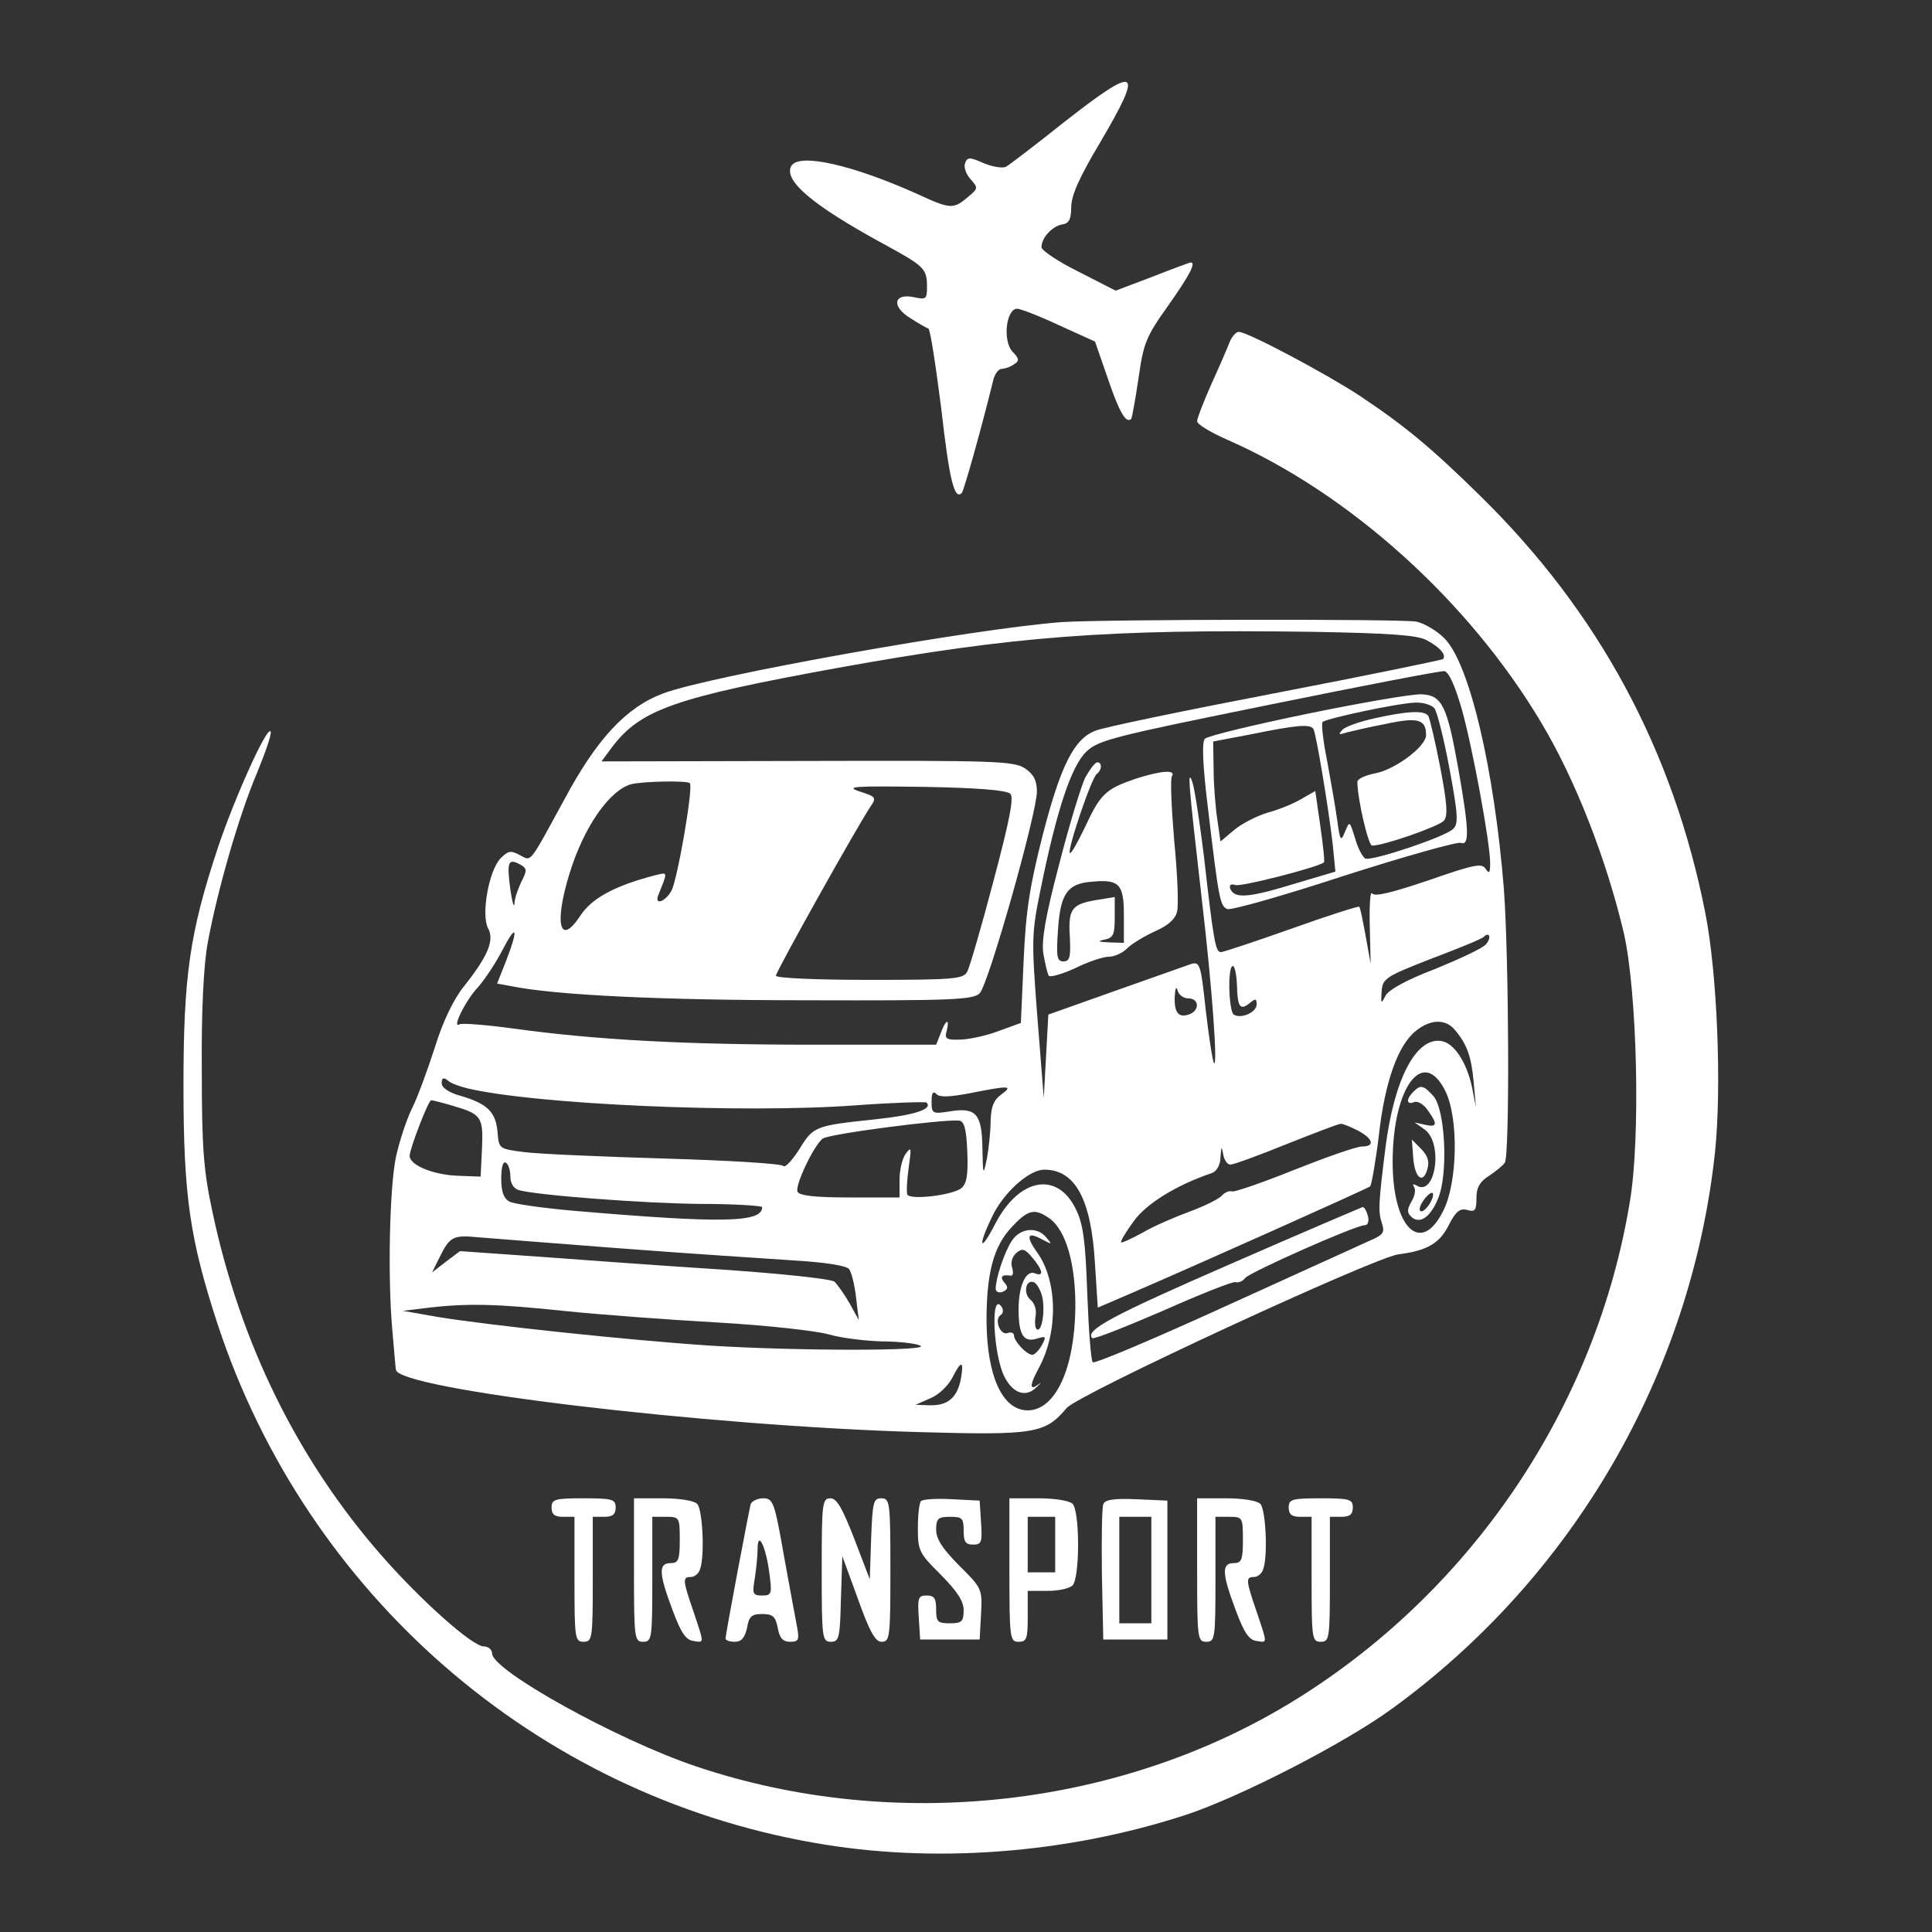 <svg width="60" height="60" viewBox="0 0 60 60" fill="none" xmlns="http://www.w3.org/2000/svg">
<rect x="0" y="0" width="60" height="60" fill="#333333" stroke="none"/>
<g clip-path="url(#clip0_12_2)">
<path d="M33.026 3.809C32.145 4.513 31.348 5.117 31.249 5.174C31.149 5.232 30.851 5.189 30.566 5.074C30.111 4.873 30.04 4.873 29.969 5.074C29.927 5.189 29.998 5.404 30.14 5.563C30.382 5.836 30.382 5.85 30.055 6.123C29.614 6.497 29.514 6.497 28.547 6.051C26.514 5.131 24.836 4.743 24.58 5.146C24.31 5.591 25.22 6.368 27.438 7.575C28.704 8.265 28.789 8.337 28.789 8.912C28.789 9.286 28.761 9.314 28.377 9.228C27.751 9.099 27.68 9.516 28.263 9.875C28.505 10.033 28.761 10.177 28.832 10.206C28.889 10.22 29.059 11.341 29.23 12.678C29.486 14.935 29.642 15.539 29.87 15.309C29.941 15.223 30.495 13.239 30.837 11.844C30.879 11.629 31.007 11.456 31.107 11.456C31.192 11.456 31.377 11.399 31.491 11.313C31.661 11.212 31.661 11.14 31.434 10.91C31.135 10.565 31.249 9.588 31.59 9.588C31.69 9.588 32.287 9.818 32.898 10.105L34.007 10.608L34.406 11.758C34.761 12.808 34.974 13.167 35.131 13.009C35.159 12.966 35.259 12.405 35.358 11.744C35.514 10.651 35.586 10.464 36.282 9.487C36.951 8.538 37.15 8.15 36.979 8.15C36.951 8.15 36.41 8.351 35.785 8.596L34.647 9.027L33.495 8.438C32.856 8.121 32.344 7.776 32.344 7.676C32.344 7.388 32.671 7.029 32.984 6.971C33.197 6.943 33.268 6.813 33.268 6.425C33.268 6.066 33.538 5.476 34.164 4.427C35.543 2.084 35.358 1.983 33.026 3.809Z" fill="white"/>
<path d="M38.188 10.623C38.117 10.809 37.861 11.399 37.619 11.931C37.377 12.477 37.178 12.994 37.178 13.081C37.178 13.181 37.619 13.44 38.145 13.67C41.927 15.338 45.624 18.672 47.871 22.453C48.937 24.236 49.89 26.694 50.43 28.979C50.842 30.791 50.956 35.333 50.615 37.331C49.577 43.627 45.781 49.32 40.306 52.741C34.889 56.134 27.794 56.939 21.609 54.854C19.177 54.035 15.281 51.879 15.281 51.347C15.281 51.232 15.168 51.131 15.025 51.131C14.67 51.131 13.077 49.708 11.854 48.314C9.238 45.324 7.461 41.716 6.594 37.619C6.323 36.354 6.267 35.649 6.267 33.234C6.252 31.394 6.323 29.971 6.451 29.281C6.75 27.657 7.418 25.328 7.987 23.991C8.257 23.33 8.456 22.755 8.399 22.712C8.271 22.582 7.262 24.839 6.764 26.334C5.883 28.994 5.698 30.331 5.698 33.737C5.698 37.144 5.897 38.496 6.764 41.141C9.523 49.507 16.646 55.717 25.263 57.226C28.96 57.888 33.126 57.571 36.823 56.364C38.486 55.818 41.742 54.15 43.221 53.072C48.852 48.989 52.52 42.664 53.26 35.793C53.473 33.766 53.331 30.23 52.961 28.361C51.966 23.301 49.648 19.003 45.965 15.395C44.458 13.914 43.648 13.239 42.226 12.29C41.174 11.6 38.742 10.306 38.472 10.306C38.387 10.306 38.259 10.45 38.188 10.623Z" fill="white"/>
<path d="M32.984 19.319C30.254 19.521 22.064 20.987 20.599 21.533C19.447 21.964 18.537 22.942 17.528 24.825C16.405 26.881 16.518 26.751 16.134 26.55C15.864 26.406 15.779 26.421 15.551 26.651C15.182 27.024 14.94 28.39 15.153 28.821C15.367 29.195 15.153 29.698 14.386 30.661C14.087 31.035 13.746 31.739 13.504 32.53C13.276 33.234 12.964 34.097 12.779 34.456C12.608 34.816 12.395 35.477 12.295 35.937C12.096 36.914 12.039 39.66 12.182 41.284C12.239 41.917 12.281 42.477 12.295 42.535C12.324 43.139 21.921 44.289 28.576 44.476C32.145 44.576 32.458 44.519 33.126 43.728C33.467 43.311 42.638 39.071 43.42 38.956C44.33 38.841 44.714 38.611 44.998 38.036C45.212 37.619 45.34 37.518 45.567 37.576C45.809 37.648 45.852 37.59 45.852 37.202C45.852 36.886 45.951 36.699 46.25 36.512C46.463 36.368 46.676 36.196 46.733 36.109C46.89 35.894 46.861 29.741 46.705 27.614C46.406 23.891 45.638 20.599 44.856 19.823C44.629 19.593 44.245 19.363 43.989 19.305C43.534 19.219 34.306 19.233 32.984 19.319ZM44.302 19.88C44.714 20.096 44.927 20.34 44.814 20.469C44.771 20.498 42.411 20.987 39.567 21.533C36.723 22.079 34.221 22.597 34.007 22.698C33.353 22.956 32.941 23.776 32.386 25.918C31.974 27.542 31.86 28.275 31.789 29.842L31.704 31.768L30.993 32.027C30.609 32.171 30.069 32.286 29.799 32.286C29.386 32.3 29.329 32.257 29.401 32.013C29.5 31.61 29.372 31.653 29.216 32.084L29.073 32.444H25.277C21.296 32.444 18.537 32.3 15.935 31.941C15.096 31.826 14.343 31.768 14.272 31.811C14.016 31.969 14.457 31.064 14.855 30.647C15.068 30.402 15.409 29.885 15.608 29.497C16.049 28.649 16.106 28.836 15.722 29.828L15.438 30.546L15.836 30.618C17.215 30.906 20.528 31.064 25.05 31.064C29.557 31.078 30.225 31.049 30.424 30.848C30.694 30.589 32.202 25.256 32.202 24.581C32.202 24.236 32.102 24.049 31.832 23.862C31.476 23.632 30.893 23.617 25.064 23.632L18.68 23.646L19.021 23.186C19.902 22.036 20.955 21.663 26.016 20.742C31.505 19.751 34.391 19.535 40.733 19.621C43.122 19.664 44.017 19.722 44.302 19.88ZM45.397 22.022C45.738 23.244 46.278 26.176 46.278 26.809C46.278 27.111 46.25 27.154 46.136 26.981C46.022 26.794 45.766 26.852 44.359 27.341C43.207 27.729 42.681 27.858 42.61 27.743C42.553 27.657 42.524 28.117 42.539 28.749L42.567 29.928L42.411 29.066C42.325 28.591 42.24 28.174 42.212 28.16C42.197 28.131 41.245 28.433 40.121 28.836C38.984 29.238 37.989 29.569 37.917 29.569C37.747 29.569 37.69 29.238 37.391 26.608C37.264 25.573 37.107 24.538 37.036 24.308C36.865 23.804 36.908 24.308 37.32 27.901C37.647 30.676 37.818 33.119 37.704 33.019C37.662 32.976 37.548 32.242 37.448 31.394C37.292 29.928 37.264 29.856 36.979 29.942C36.809 30 35.756 30.374 34.619 30.776L32.557 31.509L32.486 32.803L32.415 34.097L32.216 31.581C32.031 29.152 32.031 29.008 32.33 27.556C32.813 25.184 33.268 23.79 33.737 23.344C34.107 22.985 34.576 22.87 39.396 21.892C42.283 21.303 44.742 20.829 44.856 20.843C44.998 20.872 45.183 21.289 45.397 22.022ZM21.424 24.322C21.538 24.437 21.04 27.312 20.855 27.657C20.67 28.002 20.315 28.131 20.443 27.801C20.741 27.053 20.756 27.082 20.343 27.183C19.12 27.499 18.381 27.887 18.026 28.433C17.386 29.411 17.201 28.706 17.684 27.139C18.125 25.688 18.936 24.523 19.618 24.351C20.002 24.264 21.338 24.236 21.424 24.322ZM31.377 24.652C31.491 24.767 31.363 25.443 30.851 27.369C30.481 28.778 30.111 30.043 30.04 30.172C29.927 30.402 29.642 30.431 27.012 30.431C25.32 30.431 24.097 30.374 24.097 30.302C24.097 30.172 26.656 25.601 27.04 25.041C27.225 24.767 27.197 24.739 26.699 24.581C26.23 24.422 26.514 24.408 28.69 24.437C30.339 24.466 31.263 24.538 31.377 24.652ZM16.191 27.384C16.092 27.599 15.978 27.901 15.978 28.059C15.964 28.218 15.907 28.016 15.85 27.628C15.736 26.78 15.779 26.651 16.134 26.837C16.376 26.967 16.376 27.024 16.191 27.384ZM46.15 29.324C46.065 29.439 45.354 29.77 44.586 30.086C43.676 30.431 43.107 30.747 43.022 30.934C42.894 31.193 42.88 31.164 42.908 30.791C42.937 30.388 43.022 30.331 44.458 29.77C45.297 29.454 46.036 29.152 46.079 29.094C46.264 28.922 46.321 29.123 46.15 29.324ZM38.415 30.589C38.429 31.279 38.515 31.394 38.813 31.15C38.984 31.006 39.027 31.006 39.027 31.193C39.027 31.438 38.543 31.653 38.316 31.509C38.159 31.409 38.117 30 38.287 30C38.344 30 38.401 30.259 38.415 30.589ZM36.908 31.006C37.235 31.006 37.264 31.366 36.951 31.495C36.609 31.624 36.467 31.466 36.481 30.963C36.496 30.704 36.524 30.618 36.567 30.747C36.595 30.891 36.752 31.006 36.908 31.006ZM45.169 31.969C45.553 32.415 45.695 32.803 45.766 33.608L45.837 34.384L45.709 33.737C45.539 32.976 45.155 32.386 44.757 32.329C43.975 32.214 43.292 33.508 43.022 35.678C42.809 37.389 42.795 37.633 42.922 38.007C43.008 38.28 42.951 38.352 42.553 38.524C42.297 38.639 40.278 39.559 38.06 40.566C35.856 41.572 33.993 42.362 33.936 42.305C33.879 42.248 33.808 41.284 33.766 40.163C33.709 38.524 33.638 38.007 33.41 37.547C32.827 36.354 31.633 36.584 30.893 38.036C30.439 38.913 30.353 38.74 30.794 37.82C31.149 37.044 31.96 36.325 32.429 36.325C33.396 36.325 33.894 37.245 34.007 39.272L34.093 40.609L35.031 40.206C37.036 39.344 42.468 36.914 42.553 36.843C42.596 36.785 42.724 36.066 42.823 35.247C43.008 33.594 43.42 32.444 43.975 32.013C44.416 31.653 44.885 31.639 45.169 31.969ZM44.899 33.91C45.297 34.744 45.269 36.699 44.828 37.59C44.131 39.013 43.235 38.136 43.25 36.038C43.264 33.723 44.216 32.487 44.899 33.91ZM14.499 33.795C16.575 34.298 23.073 34.586 26.571 34.327C27.751 34.241 28.732 34.212 28.775 34.241C28.974 34.442 28.419 34.629 27.211 34.758C25.305 34.959 25.263 34.974 24.822 35.693C24.595 36.052 24.367 36.282 24.324 36.21C24.282 36.138 22.632 36.038 20.656 35.98C18.68 35.922 16.703 35.836 16.277 35.779C15.495 35.678 15.495 35.678 15.452 35.161C15.395 34.528 15.139 34.284 14.329 34.039C13.945 33.939 13.717 33.781 13.717 33.637C13.717 33.479 13.774 33.45 13.902 33.551C13.987 33.637 14.258 33.737 14.499 33.795ZM31.107 33.982C30.865 34.154 30.78 34.356 30.765 34.801C30.765 35.117 30.709 35.649 30.652 35.966C30.538 36.526 30.524 36.512 30.51 35.664C30.495 34.586 30.311 34.384 29.5 34.514C28.96 34.6 28.931 34.586 28.931 34.212C28.931 33.939 28.974 33.867 29.088 33.982C29.187 34.083 29.5 34.068 30.111 33.953C31.334 33.709 31.476 33.709 31.107 33.982ZM14.059 34.341C14.954 34.6 15.011 34.686 14.969 35.664L14.926 36.541L14.158 36.512C13.419 36.469 12.722 36.181 12.722 35.894C12.722 35.678 13.305 34.169 13.39 34.169C13.433 34.169 13.731 34.241 14.059 34.341ZM30.04 35.764C30.069 36.483 30.026 36.756 29.855 36.9C29.585 37.116 28.291 37.274 28.178 37.101C28.149 37.029 28.163 36.656 28.22 36.267C28.306 35.649 28.306 35.592 28.135 35.822C28.021 35.966 27.936 36.339 27.936 36.641V37.188H26.386C25.277 37.188 24.808 37.13 24.765 37.001C24.694 36.799 25.263 35.592 25.547 35.362C25.718 35.218 29.244 34.758 29.784 34.801C29.941 34.816 30.012 35.046 30.04 35.764ZM42.155 35.103C42.652 35.362 42.709 35.606 42.297 35.606C42.126 35.606 41.188 35.937 40.207 36.325C39.211 36.727 38.33 37.029 38.259 37.001C38.173 36.972 38.045 37.029 37.96 37.116C37.889 37.216 37.434 37.446 36.965 37.619C36.496 37.791 35.827 38.079 35.486 38.28C35.145 38.467 34.832 38.611 34.818 38.582C34.789 38.553 34.96 38.266 35.202 37.935C35.586 37.389 36.538 36.799 37.647 36.426C37.79 36.368 37.903 36.167 37.903 35.937C37.932 35.592 37.932 35.578 37.989 35.851C38.017 36.038 38.131 36.181 38.216 36.167C38.316 36.167 39.098 35.879 39.951 35.534C40.818 35.189 41.572 34.902 41.629 34.902C41.685 34.888 41.927 34.988 42.155 35.103ZM15.85 36.541C15.85 36.742 15.95 36.914 16.106 36.958C16.632 37.116 19.988 37.374 21.779 37.389C22.817 37.389 23.67 37.446 23.67 37.489C23.67 37.978 22.391 37.992 17.841 37.604C16.86 37.518 15.95 37.389 15.822 37.317C15.637 37.216 15.566 37.001 15.566 36.598C15.566 36.253 15.623 36.052 15.708 36.109C15.793 36.153 15.85 36.354 15.85 36.541ZM32.586 37.834C33.112 38.208 33.41 39.272 33.396 40.638C33.367 42.521 32.77 43.8 31.917 43.8C31.135 43.8 30.652 42.751 30.637 41.026C30.637 39.545 30.851 38.711 31.42 38.108C31.931 37.561 32.13 37.518 32.586 37.834ZM19.262 38.769C21.338 38.927 23.756 39.085 24.623 39.142C25.604 39.2 26.287 39.301 26.372 39.416C26.443 39.516 26.543 39.904 26.585 40.292L26.671 40.997L26.386 40.479C26.23 40.206 26.016 39.904 25.917 39.804C25.803 39.718 24.324 39.559 22.462 39.43C20.656 39.315 18.082 39.128 16.746 39.028L14.286 38.855L13.845 39.186L13.419 39.516L13.66 39.028C13.973 38.395 14.087 38.352 14.841 38.424C15.21 38.453 17.187 38.611 19.262 38.769ZM17.485 40.709C18.58 40.824 20.727 40.983 22.248 41.069C23.77 41.155 25.348 41.328 25.746 41.443C26.144 41.557 26.884 41.644 27.381 41.658C27.879 41.658 28.419 41.716 28.576 41.788C28.988 41.96 24.765 41.96 22.035 41.788C19.447 41.615 15.153 41.155 13.575 40.896L12.509 40.709L13.22 40.623C14.485 40.465 15.452 40.494 17.485 40.709ZM29.841 42.822C29.727 43.412 29.429 43.656 28.874 43.642L28.434 43.627L28.889 43.426C29.145 43.326 29.443 43.038 29.571 42.794C29.855 42.233 29.941 42.248 29.841 42.822Z" fill="white"/>
<path d="M40.605 22.166C38.927 22.511 37.505 22.856 37.42 22.942C37.32 23.043 37.349 23.761 37.519 25.141C37.846 27.901 37.889 28.146 38.117 28.232C38.23 28.275 39.865 27.815 41.742 27.197C43.633 26.593 45.269 26.133 45.368 26.176C45.638 26.277 45.624 25.774 45.297 23.919C44.942 21.907 44.785 21.591 44.145 21.562C43.875 21.548 42.283 21.821 40.605 22.166ZM44.544 21.993C44.629 22.094 44.842 22.942 45.013 23.862C45.283 25.314 45.297 25.587 45.126 25.745C44.885 25.989 42.638 26.737 42.411 26.665C42.325 26.636 42.169 26.349 42.084 26.033C41.913 25.486 41.913 25.486 41.771 25.831C41.643 26.148 41.614 26.119 41.529 25.472C41.472 25.069 41.33 24.25 41.216 23.632C41.088 23.014 41.031 22.468 41.074 22.424C41.188 22.309 43.434 21.835 43.946 21.821C44.188 21.806 44.458 21.893 44.544 21.993ZM40.79 22.64C40.875 22.784 41.259 25.098 41.387 26.205L41.472 27.068L40.121 27.47C38.756 27.887 38.316 27.916 38.202 27.585C38.173 27.484 38.23 27.441 38.358 27.484C38.515 27.556 40.974 26.924 41.117 26.78C41.145 26.751 41.088 26.248 41.003 25.644L40.847 24.566L40.392 24.825C40.15 24.969 39.681 25.156 39.354 25.242C39.027 25.343 38.572 25.573 38.33 25.774L37.903 26.133L37.804 25.443C37.747 25.069 37.69 24.365 37.69 23.891L37.676 23.028L38.884 22.798C40.292 22.511 40.69 22.482 40.79 22.64Z" fill="white"/>
<path d="M42.681 22.309C42.226 22.41 41.771 22.568 41.685 22.669C41.557 22.812 41.572 22.827 41.799 22.755C41.956 22.712 42.51 22.582 43.036 22.482C44.032 22.266 44.288 22.338 44.288 22.827C44.288 23.186 43.321 23.905 42.695 24.02C42.396 24.078 42.155 24.192 42.155 24.279C42.155 24.811 42.496 26.262 42.61 26.262C42.979 26.262 44.7 25.659 44.842 25.486C44.97 25.343 44.942 24.94 44.728 23.833C44.572 23.028 44.401 22.309 44.359 22.238C44.245 22.051 43.719 22.079 42.681 22.309Z" fill="white"/>
<path d="M33.709 24.135C33.581 24.394 33.211 25.601 32.898 26.823C32.458 28.491 32.344 29.195 32.401 29.612C32.458 29.928 32.529 30.244 32.571 30.302C32.6 30.359 32.969 30.259 33.382 30.072C33.78 29.871 34.263 29.712 34.434 29.712C34.605 29.712 34.861 29.598 35.003 29.454C35.145 29.31 35.529 29.08 35.87 28.922C36.268 28.749 36.496 28.548 36.553 28.318C36.609 28.131 36.567 27.139 36.467 26.119C36.382 25.098 36.339 24.192 36.396 24.106C36.524 23.891 36.041 23.934 35.244 24.192C34.334 24.509 34.178 24.652 33.695 25.688C33.467 26.162 33.268 26.521 33.225 26.492C33.14 26.392 33.908 24.121 34.064 24.034C34.221 23.919 34.235 23.675 34.078 23.675C34.007 23.675 33.851 23.891 33.709 24.135ZM34.903 28.419V29.281L34.448 29.267C34.107 29.253 34.064 29.224 34.306 29.181C34.576 29.123 34.619 29.023 34.619 28.491V27.858L34.093 27.944C33.282 28.074 33.169 28.218 33.225 29.094C33.254 29.727 33.225 29.856 33.026 29.856C32.827 29.856 32.799 29.727 32.856 28.893C32.927 27.772 33.14 27.441 33.894 27.384C34.761 27.297 34.903 27.456 34.903 28.419Z" fill="white"/>
<path d="M38.173 39.272C34.548 40.853 33.68 41.313 33.922 41.557C33.965 41.601 34.946 41.212 36.112 40.709C37.278 40.192 38.287 39.789 38.373 39.818C38.458 39.847 38.6 39.789 38.671 39.689C38.828 39.502 42.098 38.05 42.382 38.05C42.482 38.05 42.524 37.935 42.482 37.763C42.439 37.604 42.368 37.475 42.311 37.489C42.268 37.504 40.406 38.294 38.173 39.272Z" fill="white"/>
<path d="M43.889 33.91C43.662 34.14 43.676 34.327 43.918 34.226C44.032 34.183 44.216 34.298 44.344 34.485C44.657 34.916 44.629 35.017 44.259 34.931L43.932 34.859L44.259 35.089C44.828 35.534 44.572 37.188 43.989 36.814C43.875 36.756 43.861 36.771 43.918 36.871C43.975 36.958 43.932 37.159 43.833 37.317C43.705 37.547 43.69 37.648 43.818 37.777C44.074 38.036 44.416 37.82 44.657 37.231C44.984 36.469 44.885 34.456 44.515 34.039C44.202 33.694 44.117 33.68 43.889 33.91ZM44.43 37.331C44.344 37.489 44.216 37.619 44.145 37.619C44.06 37.619 44.074 37.489 44.174 37.331C44.273 37.173 44.401 37.044 44.472 37.044C44.529 37.044 44.515 37.173 44.43 37.331Z" fill="white"/>
<path d="M43.889 35.951C43.932 36.584 44.202 36.799 44.33 36.296C44.401 36.066 44.33 35.879 44.131 35.678L43.847 35.391L43.889 35.951Z" fill="white"/>
<path d="M31.42 38.539C31.192 38.884 30.922 39.703 30.922 40.019C30.922 40.12 31.021 40.163 31.135 40.12C31.306 40.048 31.32 39.976 31.192 39.833C31.036 39.646 31.121 39.574 31.391 39.617C31.462 39.631 31.476 39.516 31.434 39.373C31.377 39.214 31.434 39.028 31.562 38.913C31.747 38.754 31.832 38.783 32.059 39.056C32.386 39.444 32.429 39.66 32.145 39.545C31.86 39.43 31.633 39.933 31.633 40.666C31.633 41.457 31.789 41.701 32.202 41.572C32.486 41.486 32.5 41.5 32.358 41.773C32.258 41.946 32.13 42.075 32.059 42.075C31.889 42.075 31.491 41.658 31.491 41.471C31.491 41.399 31.405 41.356 31.292 41.399C31.064 41.486 30.865 40.968 31.078 40.839C31.149 40.796 31.164 40.695 31.121 40.609C30.751 40.005 30.837 42.089 31.206 42.779C31.462 43.268 31.846 43.398 32.159 43.11C32.301 42.981 32.358 42.909 32.287 42.966C31.96 43.225 31.96 43.038 32.273 42.463C32.87 41.342 32.841 39.761 32.202 38.884C31.846 38.381 31.903 38.237 32.372 38.496C32.671 38.654 32.685 38.654 32.5 38.438C32.216 38.079 31.675 38.136 31.42 38.539ZM32.358 40.235C32.472 40.666 32.358 41.385 32.202 41.284C32.145 41.256 32.13 41.069 32.159 40.882C32.202 40.695 32.13 40.465 32.002 40.364C31.775 40.178 31.846 39.732 32.102 39.818C32.187 39.847 32.301 40.034 32.358 40.235Z" fill="white"/>
<path d="M17.13 46.819C17.13 47.034 17.229 47.106 17.485 47.106H17.841V49.047C17.841 50.887 17.855 50.987 18.125 50.987C18.395 50.987 18.409 50.887 18.409 49.047V47.106H18.765C19.021 47.106 19.12 47.034 19.12 46.819C19.12 46.56 19.021 46.531 18.125 46.531C17.229 46.531 17.13 46.56 17.13 46.819Z" fill="white"/>
<path d="M19.689 48.759C19.689 50.887 19.703 50.987 19.974 50.987C20.244 50.987 20.258 50.887 20.258 49.047V47.106H20.684C21.097 47.106 21.111 47.121 21.111 47.825C21.111 48.443 21.068 48.544 20.827 48.544C20.443 48.544 20.457 48.86 20.884 49.996C21.139 50.686 21.296 50.93 21.523 50.959C21.879 51.016 21.879 51.074 21.538 50.053C21.196 49.061 21.196 48.975 21.452 48.975C21.566 48.975 21.694 48.874 21.737 48.745C21.893 48.343 21.822 46.876 21.651 46.704C21.552 46.603 21.097 46.531 20.585 46.531H19.689V48.759Z" fill="white"/>
<path d="M23.315 46.704C23.258 46.919 22.533 50.743 22.533 50.887C22.533 50.944 22.661 50.987 22.817 50.987C23.03 50.987 23.13 50.858 23.201 50.556C23.258 50.197 23.343 50.125 23.67 50.125C23.997 50.125 24.083 50.197 24.154 50.556C24.211 50.873 24.31 50.987 24.538 50.987C24.794 50.987 24.822 50.93 24.765 50.585C24.723 50.369 24.538 49.377 24.353 48.357C24.054 46.646 24.012 46.531 23.699 46.531C23.528 46.531 23.358 46.617 23.315 46.704ZM23.884 48.788C23.983 49.507 23.969 49.55 23.67 49.55C23.372 49.55 23.358 49.492 23.443 49.004C23.485 48.716 23.528 48.314 23.528 48.112C23.528 47.523 23.77 47.983 23.884 48.788Z" fill="white"/>
<path d="M25.519 48.759C25.519 50.873 25.533 50.987 25.803 50.987C26.059 50.987 26.087 50.873 26.116 49.651L26.159 48.328L26.642 49.651C27.012 50.686 27.182 50.987 27.381 50.987C27.637 50.987 27.652 50.844 27.652 48.759C27.652 46.646 27.637 46.531 27.367 46.531C27.125 46.531 27.097 46.646 27.054 47.782L27.012 49.047L26.528 47.782C26.159 46.833 25.988 46.531 25.789 46.531C25.533 46.531 25.519 46.689 25.519 48.759Z" fill="white"/>
<path d="M28.604 46.617C28.547 46.675 28.505 47.049 28.505 47.466C28.505 48.156 28.547 48.242 29.216 48.903C29.727 49.421 29.927 49.722 29.927 50.01C29.927 50.355 29.87 50.413 29.5 50.413C29.116 50.413 29.073 50.369 29.073 49.981C29.073 49.636 29.017 49.55 28.775 49.55C28.519 49.55 28.491 49.622 28.533 50.226L28.576 50.916H29.5H30.424L30.467 50.125C30.509 49.349 30.495 49.32 29.784 48.616C29.273 48.098 29.073 47.796 29.073 47.509C29.073 47.164 29.13 47.106 29.5 47.106C29.884 47.106 29.927 47.149 29.927 47.538C29.927 47.883 29.983 47.969 30.225 47.969C30.481 47.969 30.509 47.897 30.467 47.279L30.424 46.603L29.571 46.56C29.088 46.531 28.661 46.56 28.604 46.617Z" fill="white"/>
<path d="M31.348 48.759C31.348 50.887 31.363 50.987 31.633 50.987C31.889 50.987 31.917 50.887 31.917 50.197V49.406H32.529C32.87 49.406 33.211 49.334 33.311 49.234C33.41 49.133 33.481 48.63 33.481 47.969C33.481 47.307 33.41 46.804 33.311 46.704C33.211 46.603 32.756 46.531 32.244 46.531H31.348V48.759ZM32.77 47.969V48.831H32.344H31.917V47.969V47.106H32.344H32.77V47.969Z" fill="white"/>
<path d="M34.263 46.718C34.221 46.819 34.206 47.811 34.221 48.903L34.263 50.916H35.259H36.254V48.759V46.603L35.287 46.56C34.59 46.531 34.306 46.574 34.263 46.718ZM35.756 48.759V50.413H35.259H34.761V48.759V47.106H35.259H35.756V48.759Z" fill="white"/>
<path d="M37.178 48.759C37.178 50.887 37.192 50.987 37.462 50.987C37.733 50.987 37.747 50.887 37.747 49.047V47.106H38.173C38.586 47.106 38.6 47.121 38.6 47.825C38.6 48.443 38.557 48.544 38.316 48.544C37.932 48.544 37.946 48.86 38.373 49.996C38.628 50.686 38.785 50.93 39.012 50.959C39.368 51.016 39.368 51.074 39.026 50.053C38.685 49.061 38.685 48.975 38.941 48.975C39.055 48.975 39.183 48.874 39.226 48.745C39.382 48.343 39.311 46.876 39.14 46.704C39.041 46.603 38.586 46.531 38.074 46.531H37.178V48.759Z" fill="white"/>
<path d="M40.022 46.819C40.022 47.034 40.121 47.106 40.377 47.106H40.733V49.047C40.733 50.887 40.747 50.987 41.017 50.987C41.287 50.987 41.301 50.887 41.301 49.047V47.106H41.657C41.913 47.106 42.013 47.034 42.013 46.819C42.013 46.56 41.913 46.531 41.017 46.531C40.121 46.531 40.022 46.56 40.022 46.819Z" fill="white"/>
</g>
<defs>
<clipPath id="clip0_12_2">
<rect width="60" height="60" fill="white"/>
</clipPath>
</defs>
</svg>

